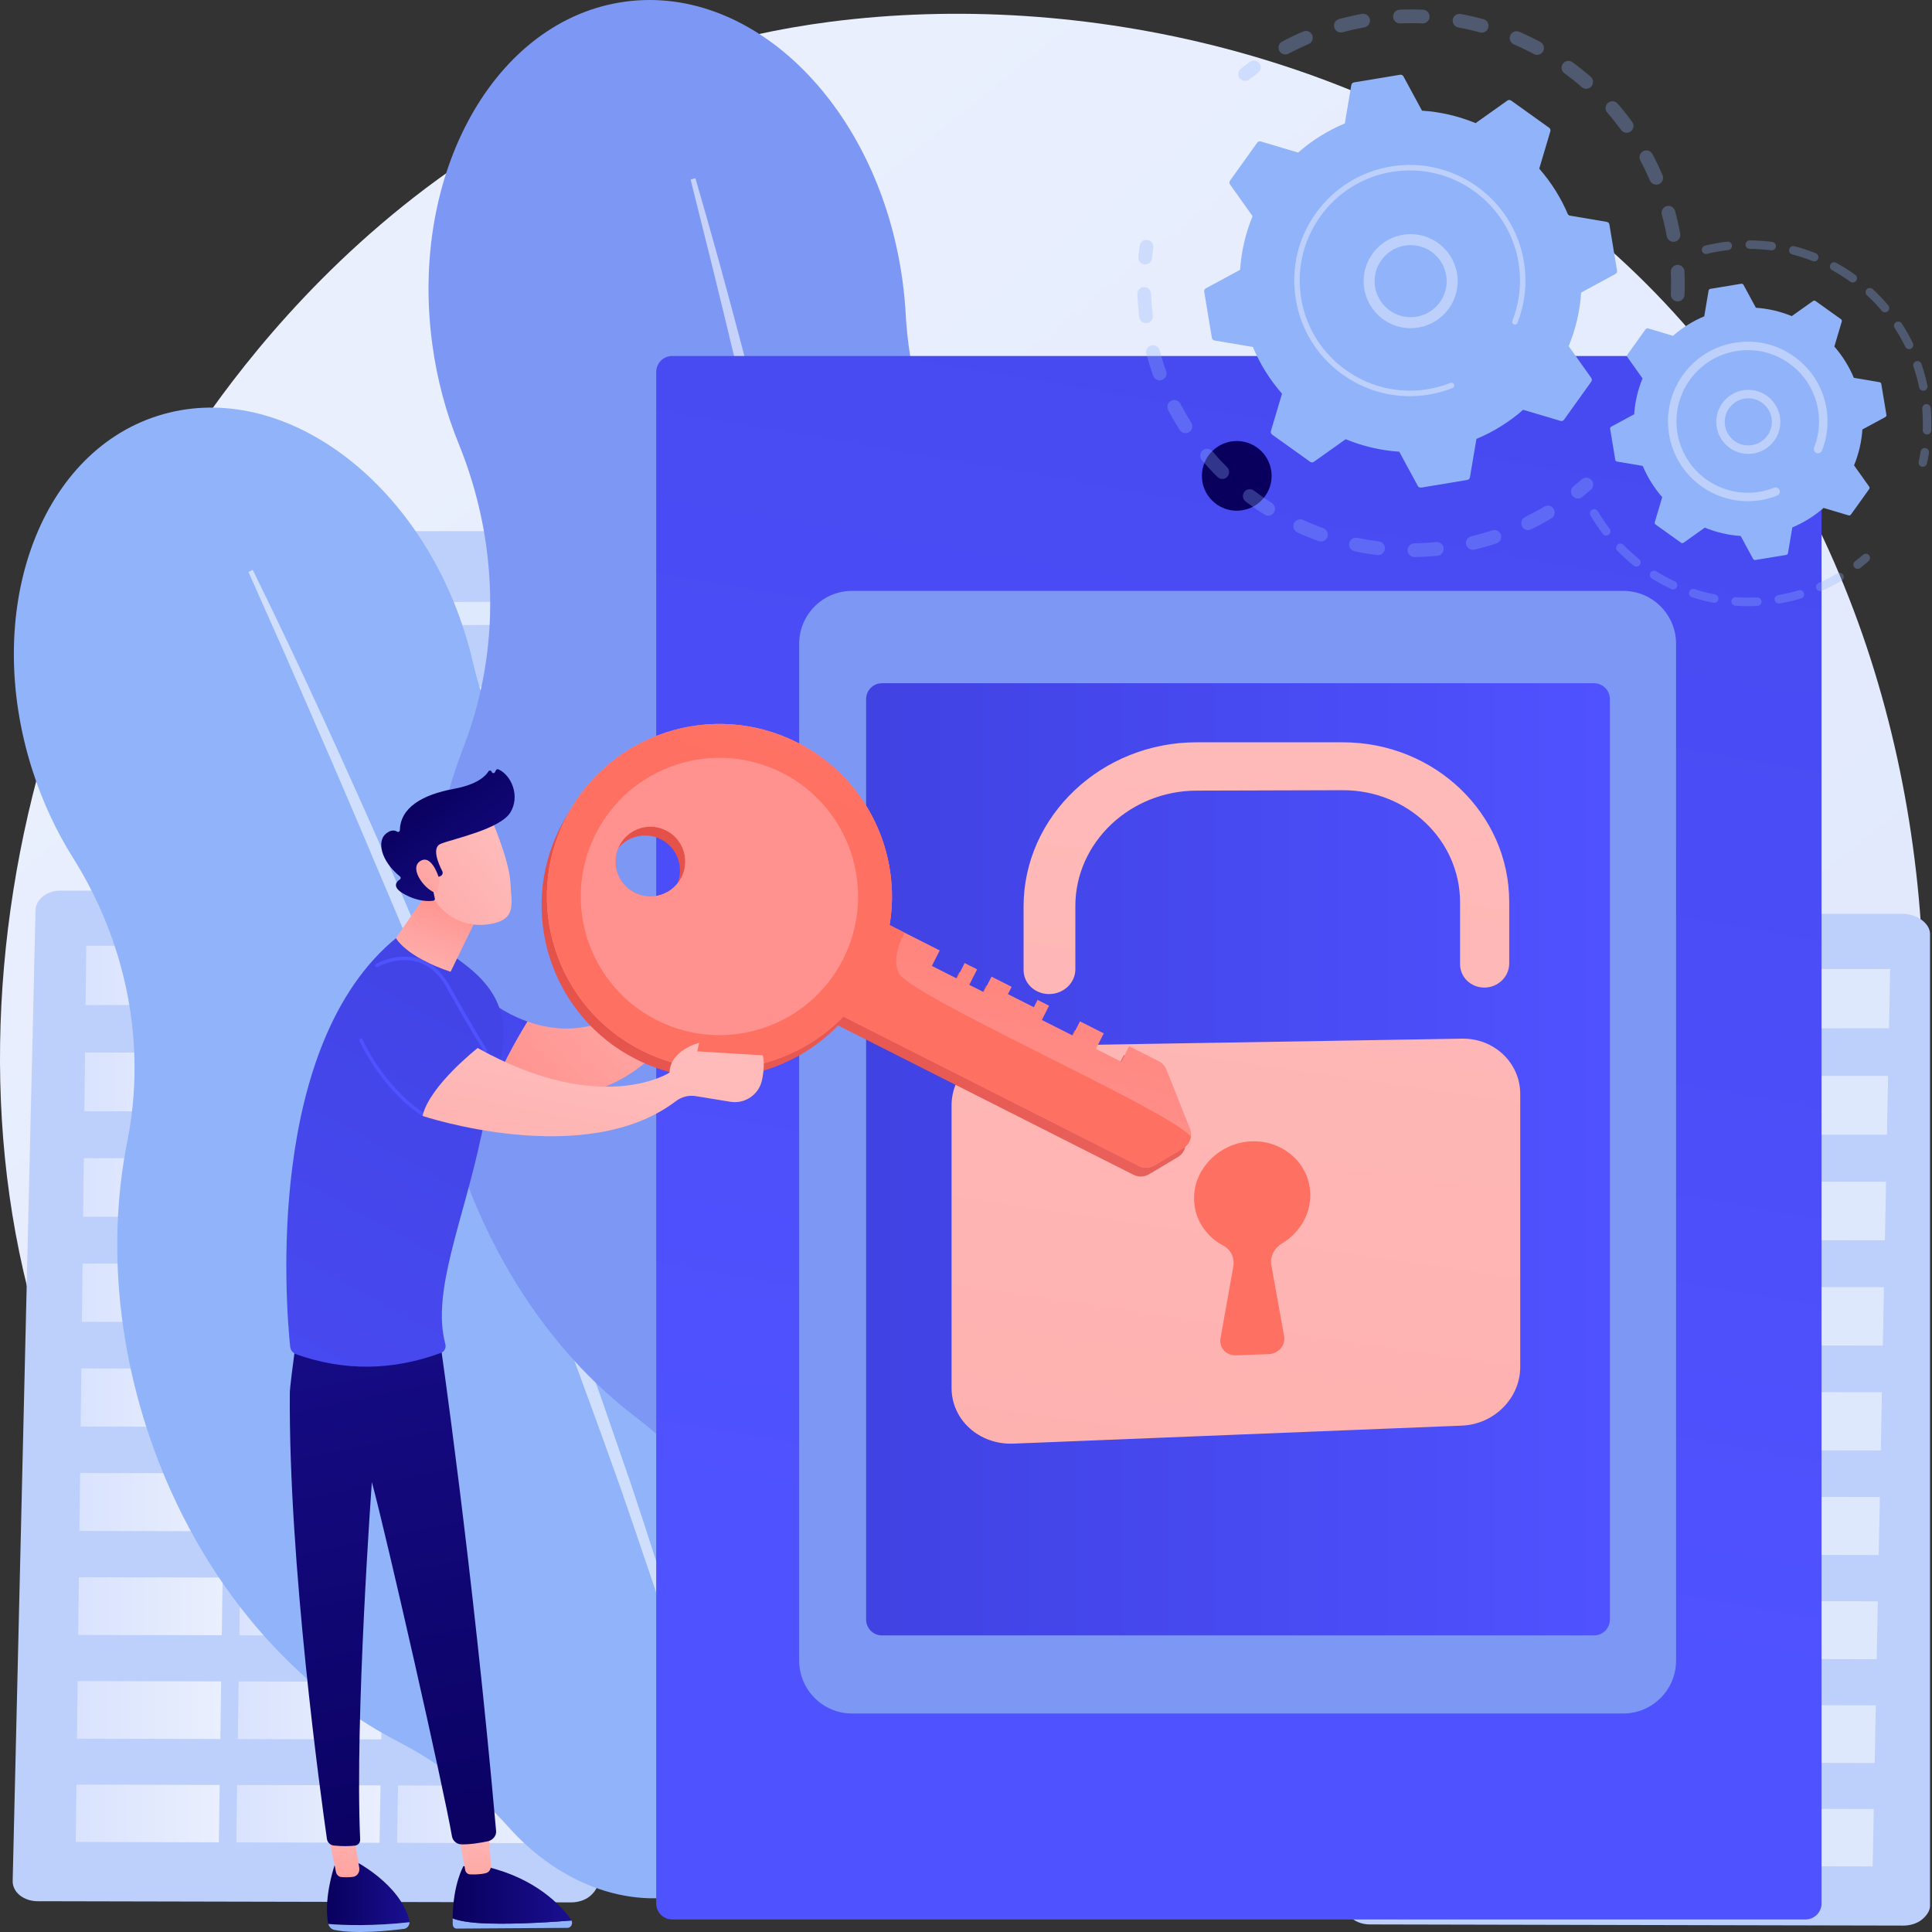 <svg width="183" height="183" viewBox="0 0 183 183" fill="none" xmlns="http://www.w3.org/2000/svg">
<rect x="0" y="0" width="183" height="183" fill="#333333" stroke="none"/>
<path d="M161.092 156.146C157.35 160.023 153.81 162.524 151.013 164.499C118.134 187.719 79.229 180.951 70.96 179.298C58.751 176.857 35.149 172.139 18.086 152.388C-7.73 122.507 -3.71 75.43 16.314 44.354C19.977 38.67 39.325 7.12 78.649 2.061C102.447 -1.001 130.189 5.174 150.278 21.741C192.448 56.515 189.446 126.765 161.092 156.146Z" fill="url(#paint0_linear_727_3739)"/>
<path d="M34.862 51.898C34.879 51.02 35.617 50.312 36.522 50.312H91.409C92.327 50.312 93.301 51.041 93.301 51.932V176.336C93.301 177.001 92.913 177.638 92.428 178.108C91.944 178.577 91.229 178.84 90.544 178.838L35.056 178.691C34.365 178.689 33.69 178.418 33.207 177.939C32.724 177.46 32.452 176.811 32.465 176.14L34.862 51.898Z" fill="#BDD0FB"/>
<g opacity="0.52">
<path d="M66.383 59.129L84.338 59.069L84.331 56.887L66.396 56.942L66.383 59.129Z" fill="white"/>
<path d="M66.336 67.164L84.365 67.085L84.358 64.885L66.35 64.959L66.336 67.164Z" fill="white"/>
<path d="M66.285 75.267L84.388 75.167L84.382 72.949L66.299 73.043L66.285 75.267Z" fill="white"/>
<path d="M66.234 83.438L84.413 83.318L84.406 81.082L66.248 81.197L66.234 83.438Z" fill="white"/>
<path d="M66.184 91.675L84.438 91.534L84.431 89.279L66.197 89.414L66.184 91.675Z" fill="white"/>
<path d="M66.082 108.358L84.489 108.176L84.482 105.883L66.096 106.059L66.082 108.358Z" fill="white"/>
<path d="M65.926 133.916L84.568 133.668L84.561 131.316L65.94 131.559L65.926 133.916Z" fill="white"/>
<path d="M66.133 99.982L84.463 99.821L84.456 97.547L66.147 97.703L66.133 99.982Z" fill="white"/>
<path d="M66.031 116.805L84.516 116.601L84.509 114.289L66.045 114.487L66.031 116.805Z" fill="white"/>
<path d="M65.981 125.325L84.543 125.099L84.536 122.768L65.995 122.988L65.981 125.325Z" fill="white"/>
<path d="M65.875 142.58L84.597 142.309L84.589 139.938L65.89 140.202L65.875 142.58Z" fill="white"/>
<path d="M65.82 151.321L84.622 151.027L84.615 148.635L65.835 148.923L65.82 151.321Z" fill="white"/>
<path d="M65.766 160.134L84.648 159.817L84.641 157.404L65.78 157.715L65.766 160.134Z" fill="white"/>
<path d="M65.711 169.025L84.675 168.683L84.668 166.25L65.726 166.585L65.711 169.025Z" fill="white"/>
<path d="M42.844 59.208L60.911 59.148L60.931 56.959L42.884 57.014L42.844 59.208Z" fill="white"/>
<path d="M42.699 67.269L60.842 67.189L60.861 64.982L42.739 65.057L42.699 67.269Z" fill="white"/>
<path d="M42.551 75.398L60.768 75.297L60.788 73.072L42.591 73.167L42.551 75.398Z" fill="white"/>
<path d="M42.402 83.595L60.696 83.474L60.716 81.231L42.443 81.346L42.402 83.595Z" fill="white"/>
<path d="M42.25 91.859L60.62 91.717L60.641 89.455L42.291 89.591L42.25 91.859Z" fill="white"/>
<path d="M41.945 108.597L60.471 108.414L60.491 106.113L41.987 106.291L41.945 108.597Z" fill="white"/>
<path d="M41.48 134.242L60.244 133.992L60.265 131.633L41.523 131.877L41.48 134.242Z" fill="white"/>
<path d="M42.098 100.194L60.545 100.031L60.566 97.75L42.139 97.907L42.098 100.194Z" fill="white"/>
<path d="M41.793 117.074L60.397 116.869L60.418 114.549L41.835 114.748L41.793 117.074Z" fill="white"/>
<path d="M41.637 125.622L60.32 125.394L60.341 123.055L41.679 123.276L41.637 125.622Z" fill="white"/>
<path d="M41.324 142.936L60.168 142.663L60.19 140.283L41.368 140.55L41.324 142.936Z" fill="white"/>
<path d="M41.164 151.706L60.089 151.41L60.111 149.01L41.208 149.299L41.164 151.706Z" fill="white"/>
<path d="M41.004 160.551L60.011 160.231L60.033 157.811L41.048 158.124L41.004 160.551Z" fill="white"/>
<path d="M40.84 169.473L59.93 169.129L59.952 166.688L40.884 167.024L40.84 169.473Z" fill="white"/>
</g>
<path d="M3.367 86.212C3.391 85.196 4.435 84.359 5.713 84.359H54.056C55.352 84.359 56.624 85.239 56.624 86.269V178.329C56.624 178.824 56.265 179.299 55.824 179.649C55.382 179.999 54.728 180.195 54.105 180.194L3.56 180.084C2.931 180.083 2.316 179.881 1.876 179.524C1.436 179.166 1.188 178.673 1.2 178.173L3.367 86.212Z" fill="#BDD0FB"/>
<path d="M38.965 95.208L52.736 95.193L52.846 89.584H39.061L38.965 95.208Z" fill="url(#paint1_linear_727_3739)"/>
<path d="M23.531 95.205L37.289 95.191L37.383 89.584H23.612L23.531 95.205Z" fill="url(#paint2_linear_727_3739)"/>
<path d="M8.109 95.203L21.853 95.188L21.933 89.584H8.175L8.109 95.203Z" fill="url(#paint3_linear_727_3739)"/>
<path d="M38.797 105.277L52.544 105.284L52.653 99.712L38.892 99.707L38.797 105.277Z" fill="url(#paint4_linear_727_3739)"/>
<path d="M23.387 105.271L37.12 105.278L37.215 99.708L23.467 99.703L23.387 105.271Z" fill="url(#paint5_linear_727_3739)"/>
<path d="M7.992 105.262L21.712 105.269L21.791 99.702L8.058 99.697L7.992 105.262Z" fill="url(#paint6_linear_727_3739)"/>
<path d="M38.625 115.276L52.349 115.287L52.457 109.734L38.72 109.725L38.625 115.276Z" fill="url(#paint7_linear_727_3739)"/>
<path d="M23.242 115.263L36.952 115.275L37.046 109.724L23.323 109.715L23.242 115.263Z" fill="url(#paint8_linear_727_3739)"/>
<path d="M7.875 115.251L21.571 115.262L21.65 109.714L7.94 109.705L7.875 115.251Z" fill="url(#paint9_linear_727_3739)"/>
<path d="M38.453 125.241L52.153 125.257L52.261 119.722L38.548 119.709L38.453 125.241Z" fill="url(#paint10_linear_727_3739)"/>
<path d="M23.098 125.224L36.784 125.24L36.877 119.709L23.178 119.695L23.098 125.224Z" fill="url(#paint11_linear_727_3739)"/>
<path d="M7.758 125.206L21.43 125.222L21.509 119.693L7.823 119.68L7.758 125.206Z" fill="url(#paint12_linear_727_3739)"/>
<path d="M38.285 135.171L51.961 135.191L52.069 129.676L38.38 129.658L38.285 135.171Z" fill="url(#paint13_linear_727_3739)"/>
<path d="M22.953 135.149L36.616 135.169L36.709 129.657L23.033 129.639L22.953 135.149Z" fill="url(#paint14_linear_727_3739)"/>
<path d="M7.641 135.126L21.289 135.147L21.368 129.637L7.706 129.619L7.641 135.126Z" fill="url(#paint15_linear_727_3739)"/>
<path d="M38.113 145.07L51.766 145.095L51.873 139.598L38.208 139.576L38.113 145.07Z" fill="url(#paint16_linear_727_3739)"/>
<path d="M22.812 145.042L36.451 145.066L36.544 139.573L22.892 139.551L22.812 145.042Z" fill="url(#paint17_linear_727_3739)"/>
<path d="M7.523 145.014L21.149 145.038L21.227 139.548L7.588 139.525L7.523 145.014Z" fill="url(#paint18_linear_727_3739)"/>
<path d="M37.945 154.932L51.574 154.961L51.681 149.484L38.039 149.457L37.945 154.932Z" fill="url(#paint19_linear_727_3739)"/>
<path d="M22.668 154.898L36.283 154.927L36.376 149.452L22.747 149.426L22.668 154.898Z" fill="url(#paint20_linear_727_3739)"/>
<path d="M7.406 154.866L21.008 154.895L21.086 149.423L7.471 149.396L7.406 154.866Z" fill="url(#paint21_linear_727_3739)"/>
<path d="M37.777 164.759L51.383 164.792L51.489 159.334L37.871 159.303L37.777 164.759Z" fill="url(#paint22_linear_727_3739)"/>
<path d="M22.527 164.723L36.119 164.756L36.211 159.3L22.606 159.27L22.527 164.723Z" fill="url(#paint23_linear_727_3739)"/>
<path d="M7.293 164.685L20.871 164.718L20.949 159.265L7.357 159.234L7.293 164.685Z" fill="url(#paint24_linear_727_3739)"/>
<path d="M37.609 174.552L51.191 174.59L51.297 169.15L37.703 169.115L37.609 174.552Z" fill="url(#paint25_linear_727_3739)"/>
<path d="M22.383 174.511L35.951 174.548L36.043 169.111L22.462 169.076L22.383 174.511Z" fill="url(#paint26_linear_727_3739)"/>
<path d="M7.176 174.469L20.731 174.507L20.808 169.072L7.24 169.037L7.176 174.469Z" fill="url(#paint27_linear_727_3739)"/>
<path d="M129.554 88.411C129.579 87.395 130.622 86.559 131.901 86.559H180.243C181.539 86.559 182.812 87.438 182.812 88.468V180.528C182.812 181.023 182.453 181.499 182.011 181.849C181.57 182.198 180.916 182.394 180.292 182.393L129.748 182.283C129.119 182.282 128.503 182.08 128.063 181.723C127.623 181.366 127.375 180.872 127.387 180.372L129.554 88.411Z" fill="#BDD0FB"/>
<g opacity="0.5">
<path d="M165.156 97.407L178.928 97.393L179.037 91.783H165.252L165.156 97.407Z" fill="white"/>
<path d="M149.723 97.405L163.48 97.39L163.575 91.783H149.804L149.723 97.405Z" fill="white"/>
<path d="M134.301 97.402L148.045 97.387L148.124 91.783H134.367L134.301 97.402Z" fill="white"/>
<path d="M164.984 107.477L178.732 107.484L178.841 101.911L165.08 101.906L164.984 107.477Z" fill="white"/>
<path d="M149.574 107.47L163.308 107.477L163.402 101.907L149.655 101.902L149.574 107.47Z" fill="white"/>
<path d="M134.18 107.461L147.9 107.468L147.979 101.901L134.245 101.896L134.18 107.461Z" fill="white"/>
<path d="M164.812 117.475L178.536 117.486L178.645 111.933L164.908 111.924L164.812 117.475Z" fill="white"/>
<path d="M149.43 117.462L163.14 117.474L163.233 111.923L149.51 111.914L149.43 117.462Z" fill="white"/>
<path d="M134.062 117.45L147.759 117.461L147.837 111.913L134.128 111.904L134.062 117.45Z" fill="white"/>
<path d="M164.641 127.44L178.34 127.456L178.449 121.922L164.736 121.908L164.641 127.44Z" fill="white"/>
<path d="M149.285 127.424L162.971 127.439L163.065 121.908L149.365 121.895L149.285 127.424Z" fill="white"/>
<path d="M133.945 127.405L147.618 127.421L147.696 121.892L134.011 121.879L133.945 127.405Z" fill="white"/>
<path d="M164.473 137.37L178.149 137.39L178.256 131.875L164.567 131.857L164.473 137.37Z" fill="white"/>
<path d="M149.141 137.348L162.803 137.368L162.896 131.856L149.22 131.838L149.141 137.348Z" fill="white"/>
<path d="M133.828 137.326L147.477 137.346L147.555 131.836L133.893 131.818L133.828 137.326Z" fill="white"/>
<path d="M164.301 147.267L177.953 147.292L178.061 141.796L164.395 141.773L164.301 147.267Z" fill="white"/>
<path d="M149 147.241L162.639 147.266L162.731 141.772L149.079 141.75L149 147.241Z" fill="white"/>
<path d="M133.711 147.213L147.336 147.237L147.414 141.747L133.776 141.725L133.711 147.213Z" fill="white"/>
<path d="M164.133 157.129L177.762 157.158L177.869 151.681L164.227 151.654L164.133 157.129Z" fill="white"/>
<path d="M148.855 157.097L162.471 157.126L162.563 151.652L148.935 151.625L148.855 157.097Z" fill="white"/>
<path d="M133.594 157.065L147.195 157.094L147.273 151.622L133.658 151.596L133.594 157.065Z" fill="white"/>
<path d="M163.965 166.958L177.57 166.991L177.677 161.533L164.058 161.502L163.965 166.958Z" fill="white"/>
<path d="M148.715 166.922L162.307 166.955L162.399 161.5L148.794 161.469L148.715 166.922Z" fill="white"/>
<path d="M133.48 166.884L147.059 166.917L147.136 161.464L133.545 161.434L133.48 166.884Z" fill="white"/>
<path d="M163.797 176.752L177.379 176.789L177.485 171.35L163.89 171.314L163.797 176.752Z" fill="white"/>
<path d="M148.574 176.71L162.143 176.748L162.234 171.311L148.653 171.275L148.574 176.71Z" fill="white"/>
<path d="M133.363 176.668L146.918 176.706L146.995 171.271L133.427 171.236L133.363 176.668Z" fill="white"/>
</g>
<path d="M81.494 113.455C77.549 101.068 69.915 91.196 60.873 85.392C52.79 80.204 46.967 72.125 44.811 62.792C44.584 61.811 44.315 60.827 44.002 59.844C39.257 44.946 26.242 35.789 14.933 39.391C3.624 42.993 -1.697 57.99 3.048 72.888C4.018 75.934 5.334 78.739 6.911 81.245C11.943 89.24 13.912 98.829 12.06 108.104C10.406 116.392 10.855 125.725 13.812 135.012C18.224 148.863 27.247 159.569 37.694 164.96C41.646 166.998 45.209 169.74 48.16 173.053C53.063 178.558 59.974 181.146 66.323 179.124C73.172 176.942 77.452 170.006 77.76 161.914C77.934 157.334 79.01 152.846 80.766 148.603C84.909 138.585 85.483 125.979 81.494 113.455Z" fill="#91B3FA"/>
<path opacity="0.57" d="M23.94 53.978C28.553 63.354 32.86 72.87 37.067 82.431C38.12 84.821 39.134 87.228 40.156 89.631L41.688 93.236L43.19 96.854C44.182 99.269 45.208 101.671 46.172 104.099L49.066 111.38C50.933 116.258 52.841 121.121 54.617 126.034C55.508 128.489 56.447 130.927 57.288 133.401L59.846 140.808C63.156 150.718 66.216 160.717 68.763 170.851L68.326 170.966L66.13 163.457L65.586 161.579L64.994 159.714L63.804 155.988L62.621 152.261C62.228 151.018 61.79 149.789 61.377 148.553C60.534 146.085 59.711 143.611 58.853 141.149C55.354 131.323 51.724 121.543 47.892 111.84C45.939 107.003 44.028 102.15 42.041 97.326L40.56 93.705L39.05 90.095C38.044 87.688 37.038 85.282 36.008 82.885C33.989 78.074 31.934 73.278 29.841 68.498C27.773 63.708 25.659 58.935 23.531 54.172L23.94 53.978Z" fill="white"/>
<path d="M114.5 88.833C112.656 75.305 106.562 63.71 98.286 56.068C90.889 49.236 86.338 39.824 85.79 29.779C85.732 28.723 85.631 27.657 85.484 26.583C83.267 10.313 71.501 -1.518 59.203 0.158C46.906 1.834 38.735 16.382 40.953 32.652C41.406 35.979 42.259 39.12 43.434 41.997C47.185 51.179 47.495 61.455 43.924 70.713C40.733 78.986 39.522 88.721 40.905 98.863C42.966 113.99 50.343 126.7 60.14 134.169C63.845 136.995 67.025 140.476 69.471 144.438C73.536 151.021 80.192 154.95 87.096 154.009C94.543 152.994 100.195 146.596 101.964 138.281C102.964 133.576 104.878 129.128 107.447 125.057C113.512 115.446 116.364 102.51 114.5 88.833Z" fill="#7D97F4"/>
<path opacity="0.57" d="M65.87 16.879C68.942 27.413 71.673 38.037 74.293 48.689C74.95 51.352 75.563 54.025 76.185 56.696L77.117 60.703L78.016 64.717C78.604 67.396 79.23 70.066 79.789 72.752L81.465 80.808C82.513 86.192 83.608 91.568 84.556 96.972C85.034 99.674 85.565 102.365 85.988 105.076L87.295 113.202C88.927 124.053 90.288 134.95 91.095 145.894L90.624 145.934L89.709 137.768L89.484 135.727L89.209 133.691L88.65 129.621L88.1 125.551C87.919 124.195 87.687 122.844 87.484 121.49C87.058 118.785 86.654 116.077 86.21 113.375C84.368 102.576 82.381 91.803 80.173 81.071C79.028 75.714 77.929 70.347 76.746 64.998L75.871 60.983L74.961 56.976C74.357 54.304 73.752 51.633 73.12 48.967C71.902 43.625 70.646 38.291 69.346 32.968C68.075 27.637 66.752 22.318 65.414 17.005L65.87 16.879Z" fill="white"/>
<path d="M171.019 181.813H63.675C62.836 181.813 62.156 181.133 62.156 180.294V35.238C62.156 34.399 62.836 33.719 63.675 33.719H171.019C171.858 33.719 172.538 34.399 172.538 35.238V180.294C172.538 181.133 171.858 181.813 171.019 181.813Z" fill="url(#paint28_linear_727_3739)"/>
<path d="M153.747 162.304H80.712C77.944 162.304 75.699 160.06 75.699 157.291V60.98C75.699 58.211 77.944 55.967 80.712 55.967H153.747C156.515 55.967 158.759 58.211 158.759 60.98V157.291C158.759 160.06 156.515 162.304 153.747 162.304Z" fill="#7D97F4"/>
<path d="M150.984 154.907H83.543C82.712 154.907 82.039 154.234 82.039 153.403V66.219C82.039 65.388 82.712 64.715 83.543 64.715H150.984C151.815 64.715 152.488 65.388 152.488 66.219V153.403C152.488 154.234 151.815 154.907 150.984 154.907Z" fill="url(#paint29_linear_727_3739)"/>
<path d="M117.146 48.376C118.97 48.376 120.448 46.897 120.448 45.074C120.448 43.25 118.97 41.772 117.146 41.772C115.322 41.772 113.844 43.25 113.844 45.074C113.844 46.897 115.322 48.376 117.146 48.376Z" fill="url(#paint30_linear_727_3739)"/>
<path d="M138.48 98.382L95.997 99.088C92.763 99.142 90.133 101.656 90.133 104.704V131.458C90.133 134.505 92.763 136.87 95.997 136.741L138.48 135.035C141.531 134.912 143.997 132.425 143.997 129.48V103.623C143.997 100.678 141.531 98.331 138.48 98.382Z" fill="url(#paint31_linear_727_3739)"/>
<path d="M140.629 93.543C139.343 93.562 138.298 92.569 138.298 91.325V85.469C138.298 79.595 133.329 74.831 127.178 74.848L113.338 74.888C107.029 74.906 101.858 79.812 101.858 85.823V91.816C101.858 93.089 100.763 94.137 99.409 94.158C98.054 94.178 96.953 93.159 96.953 91.882V85.871C96.953 77.291 104.345 70.311 113.338 70.311H127.178C135.916 70.311 142.954 77.091 142.954 85.424V91.262C142.954 92.503 141.914 93.524 140.629 93.543Z" fill="url(#paint32_linear_727_3739)"/>
<path d="M124.109 113.21C124.109 110.237 121.514 107.903 118.358 108.117C115.568 108.307 113.26 110.541 113.11 113.209C112.993 115.28 114.131 117.069 115.86 117.974C116.596 118.359 116.961 119.171 116.818 119.973L115.605 126.78C115.451 127.647 116.148 128.409 117.064 128.376L120.182 128.264C121.094 128.231 121.786 127.423 121.632 126.57L120.42 119.827C120.275 119.022 120.694 118.223 121.431 117.782C123.035 116.823 124.109 115.122 124.109 113.21Z" fill="url(#paint33_linear_727_3739)"/>
<path d="M38.79 182.073C38.791 182.015 38.787 181.956 38.772 181.896C37.892 178.404 33.519 176.229 33.519 176.229L31.786 176.364C30.79 179.443 30.918 181.331 31.078 182.171C31.083 182.195 31.09 182.218 31.096 182.24C32.525 182.368 35.467 182.451 38.79 182.073Z" fill="url(#paint34_linear_727_3739)"/>
<path d="M31.098 182.239C31.175 182.52 31.382 182.739 31.648 182.795C33.681 183.222 36.912 182.878 38.269 182.701C38.568 182.662 38.787 182.385 38.792 182.072C35.469 182.45 32.527 182.367 31.098 182.239Z" fill="#91B3FA"/>
<path d="M31.09 173.783L31.824 177.316C31.877 177.575 32.076 177.768 32.317 177.791C32.612 177.819 33.032 177.835 33.454 177.773C33.833 177.717 34.096 177.333 34.029 176.92L33.519 173.783H31.09Z" fill="url(#paint35_linear_727_3739)"/>
<path d="M46.294 182.195C44.381 182.142 43.391 181.916 42.879 181.707C42.878 181.897 42.879 182.091 42.885 182.292C42.892 182.506 43.051 182.677 43.246 182.676L53.753 182.608C54.088 182.606 54.284 182.217 54.139 181.909C52.761 182.023 49.252 182.278 46.294 182.195Z" fill="#91B3FA"/>
<path d="M54.138 181.91C54.126 181.883 54.115 181.856 54.097 181.83C53.169 180.534 50.806 177.952 46.136 176.832L43.895 176.762C43.895 176.762 42.898 178.496 42.879 181.707C43.391 181.916 44.38 182.142 46.294 182.195C49.252 182.278 52.761 182.023 54.138 181.91Z" fill="url(#paint36_linear_727_3739)"/>
<path d="M43.383 173.471C43.418 173.636 43.884 176.15 44.065 177.124C44.108 177.356 44.288 177.526 44.503 177.538C44.886 177.559 45.505 177.562 46.037 177.417C46.324 177.339 46.517 177.047 46.497 176.722L46.246 172.746L43.383 173.471Z" fill="url(#paint37_linear_727_3739)"/>
<path d="M41.684 127.058C41.684 127.058 44.766 148.234 46.99 173.434C47.031 173.903 46.657 174.312 46.196 174.409C45.517 174.552 44.518 174.722 43.691 174.698C43.25 174.686 42.881 174.359 42.807 173.924C42.049 169.481 36.643 145.635 35.224 140.387C35.224 140.387 33.594 162.68 34.115 174.245C34.128 174.533 33.918 174.783 33.632 174.816C33.198 174.866 32.504 174.904 31.621 174.81C31.285 174.774 31.015 174.521 30.967 174.187C30.427 170.427 27.321 148.044 27.453 131.921C27.461 131.012 28.52 123.541 28.52 123.541L41.684 127.058Z" fill="url(#paint38_linear_727_3739)"/>
<path d="M42.875 91.447L43.288 102.528C44.459 102.932 45.575 103.245 46.638 103.48C47.302 101.34 48.766 98.714 49.964 96.762C45.561 95.205 42.875 91.447 42.875 91.447Z" fill="url(#paint39_linear_727_3739)"/>
<path d="M28.055 128.278C27.738 128.166 27.517 127.878 27.483 127.544C27.073 123.568 25.089 98.916 37.616 88.775C37.616 88.775 38.334 86.895 44.239 91.516C50.144 96.136 46.983 100.979 45.569 107.658C43.858 115.741 40.856 122.348 42.184 127.322C42.276 127.666 42.096 128.026 41.762 128.149C37.175 129.839 32.606 129.895 28.055 128.278Z" fill="url(#paint40_linear_727_3739)"/>
<path d="M42.502 81.389C42.498 81.74 37.496 88.844 37.496 88.844C37.496 88.844 38.394 90.613 42.68 92.048L46.38 84.441L42.502 81.389Z" fill="url(#paint41_linear_727_3739)"/>
<path d="M40.025 105.701C39.994 105.701 39.962 105.692 39.935 105.673C35.939 102.973 34.059 98.615 34.04 98.572C34.005 98.489 34.044 98.394 34.126 98.359C34.209 98.324 34.304 98.362 34.339 98.445C34.358 98.488 36.202 102.759 40.117 105.404C40.191 105.454 40.21 105.555 40.16 105.63C40.129 105.676 40.078 105.701 40.025 105.701Z" fill="url(#paint42_linear_727_3739)"/>
<path d="M45.977 99.66C45.924 99.66 45.872 99.634 45.841 99.586C45.829 99.567 44.608 97.667 42.283 93.503C41.568 92.223 40.628 91.412 39.49 91.094C37.605 90.567 35.788 91.578 35.77 91.588C35.692 91.631 35.593 91.605 35.549 91.527C35.504 91.449 35.531 91.35 35.609 91.305C35.688 91.261 37.556 90.216 39.574 90.78C40.8 91.122 41.807 91.985 42.566 93.345C44.886 97.498 46.102 99.391 46.114 99.41C46.163 99.485 46.141 99.586 46.065 99.635C46.038 99.652 46.008 99.66 45.977 99.66Z" fill="url(#paint43_linear_727_3739)"/>
<path d="M46.443 77.318C46.443 77.318 48.223 81.407 48.343 83.553C48.462 85.699 48.925 87.091 46.443 87.524C43.962 87.956 41.872 86.72 40.739 84.582C40.739 84.582 38.965 81.288 39.363 79.939C39.761 78.59 46.443 77.318 46.443 77.318Z" fill="url(#paint44_linear_727_3739)"/>
<path d="M41.585 83.045L41.726 82.983C41.906 82.904 41.983 82.69 41.893 82.515C41.543 81.839 40.861 80.29 41.742 79.928C42.878 79.463 47.376 78.545 48.347 76.949C49.279 75.415 48.453 73.435 47.211 72.872C47.128 72.834 47.03 72.864 46.987 72.945L46.884 73.14C46.813 73.275 46.615 73.254 46.572 73.109C46.532 72.969 46.346 72.942 46.269 73.065C45.971 73.543 45.165 74.317 43.011 74.714C39.95 75.279 37.926 76.518 37.876 78.633C37.873 78.768 37.73 78.842 37.615 78.772C37.389 78.635 37.027 78.57 36.544 78.977C35.703 79.683 36.047 81.517 37.89 83.026C37.978 83.097 37.977 83.234 37.882 83.296C37.548 83.513 37.05 84.031 38.34 84.721C39.675 85.434 40.672 85.376 41.056 85.312C41.151 85.296 41.213 85.204 41.192 85.109L40.782 83.25C40.759 83.145 40.839 83.045 40.947 83.045H41.585V83.045Z" fill="url(#paint45_linear_727_3739)"/>
<path d="M41.662 83.437C41.662 83.437 40.983 80.825 39.812 81.557C38.641 82.29 40.419 84.484 41.361 84.581L41.662 83.437Z" fill="url(#paint46_linear_727_3739)"/>
<path d="M64.708 90.613C64.708 90.613 63.816 89.032 63.872 88.263C63.929 87.495 63.45 86.366 63.96 86.45C64.469 86.533 64.575 86.465 64.713 87.387C64.851 88.309 66.459 92.337 64.708 90.613Z" fill="url(#paint47_linear_727_3739)"/>
<path d="M64.878 88.1L64.858 91.259C58.819 97.78 53.931 98.163 49.967 96.762C48.769 98.715 47.305 101.341 46.641 103.48C62.768 107.036 66.566 92.21 66.566 92.21C68.75 91.305 69.19 90.776 69.096 90.183L64.878 88.1Z" fill="url(#paint48_linear_727_3739)"/>
<path d="M69.522 84.965C69.006 84.755 67.998 82.832 67.805 83.465C67.611 84.098 67.886 84.965 67.805 85.234C67.723 85.503 66.466 88.597 66.717 89.285C66.898 89.781 67.896 89.708 68.049 90.519C68.099 90.789 68.314 90.982 68.564 90.982C68.814 90.982 69.029 90.789 69.08 90.52C69.101 90.412 70.037 85.174 69.522 84.965Z" fill="url(#paint49_linear_727_3739)"/>
<path d="M53.059 78.384C48.986 86.438 52.214 96.269 60.269 100.341C66.815 103.651 74.535 102.138 79.383 97.13L107.367 111.279C107.832 111.514 108.385 111.495 108.832 111.229L111.569 109.598C111.616 109.57 111.661 109.54 111.704 109.507C111.716 109.498 111.727 109.488 111.739 109.479C111.771 109.454 111.802 109.427 111.831 109.4C111.841 109.39 111.851 109.381 111.861 109.371C111.897 109.335 111.932 109.298 111.964 109.259C111.964 109.258 111.965 109.258 111.965 109.257C112.309 108.839 112.414 108.255 112.203 107.728L109.979 102.153C109.842 101.808 109.584 101.526 109.253 101.359L106.45 99.941L105.708 101.408L103.3 100.191L104.042 98.724L101.789 97.585L101.107 98.934L98.18 97.455L98.863 96.105L97.772 95.554L97.421 96.249L94.968 95.008L95.319 94.314L93.411 93.349L92.669 94.816L91.306 94.127L92.048 92.66L90.867 92.062L90.125 93.529L87.762 92.335L88.504 90.868L85.183 89.189L83.761 88.47C84.92 81.598 81.562 74.484 75.016 71.174C66.961 67.101 57.131 70.329 53.059 78.384ZM62.593 79.496C64.224 80.321 64.878 82.312 64.053 83.943C63.228 85.574 61.238 86.227 59.607 85.403C57.976 84.578 57.322 82.588 58.147 80.957C58.971 79.326 60.962 78.672 62.593 79.496Z" fill="url(#paint50_linear_727_3739)"/>
<path d="M75.743 83.318L89.009 90.026L88.267 91.493L90.63 92.687L91.371 91.22L92.553 91.817L91.811 93.284L93.174 93.974L93.915 92.507L95.824 93.471L95.472 94.166L97.926 95.406L98.277 94.712L99.367 95.263L98.685 96.613L101.611 98.092L102.294 96.743L104.547 97.882L103.805 99.349L106.213 100.566L106.954 99.099L109.757 100.516C110.088 100.684 110.347 100.966 110.484 101.31L112.708 106.885C112.985 107.58 112.716 108.373 112.074 108.756L109.337 110.387C108.889 110.653 108.337 110.672 107.872 110.437L74.09 93.357L75.743 83.318Z" fill="url(#paint51_linear_727_3739)"/>
<path d="M60.773 99.499C68.827 103.572 78.657 100.343 82.73 92.289C86.802 84.235 83.574 74.404 75.519 70.332C67.465 66.26 57.635 69.488 53.562 77.542C49.49 85.596 52.718 95.427 60.773 99.499ZM60.111 84.561C58.48 83.736 57.826 81.746 58.651 80.115C59.475 78.484 61.466 77.83 63.097 78.655C64.728 79.479 65.382 81.47 64.557 83.101C63.732 84.732 61.742 85.385 60.111 84.561Z" fill="url(#paint52_linear_727_3739)"/>
<path d="M79.886 96.289L107.871 110.438C108.336 110.673 108.888 110.654 109.336 110.387L112.073 108.757C112.486 108.511 112.741 108.095 112.8 107.646C110.25 104.882 86.005 94.296 85.099 92.117C84.776 91.342 84.721 90.168 85.687 88.347L84.265 87.628C85.424 80.756 82.066 73.642 75.519 70.332C67.465 66.26 57.635 69.488 53.562 77.542C49.49 85.596 52.718 95.427 60.773 99.499C67.319 102.809 75.039 101.296 79.886 96.289ZM63.097 78.655C64.728 79.479 65.382 81.47 64.557 83.101C63.732 84.732 61.742 85.385 60.111 84.561C58.48 83.736 57.826 81.746 58.651 80.115C59.475 78.484 61.466 77.83 63.097 78.655Z" fill="url(#paint53_linear_727_3739)"/>
<path d="M62.219 96.636C68.692 99.909 76.594 97.315 79.867 90.841C83.14 84.368 80.545 76.466 74.072 73.193C67.598 69.92 59.697 72.515 56.424 78.988C53.151 85.462 55.745 93.363 62.219 96.636ZM60.11 84.56C58.479 83.735 57.825 81.745 58.65 80.114C59.474 78.483 61.465 77.829 63.096 78.654C64.727 79.478 65.381 81.469 64.556 83.1C63.731 84.731 61.741 85.385 60.11 84.56Z" fill="url(#paint54_linear_727_3739)"/>
<path d="M40.023 105.702C40.023 105.702 55.413 110.854 64.021 104.3C64.555 103.893 65.228 103.716 65.891 103.824L69.179 104.36C70.559 104.585 71.874 103.69 72.172 102.324C72.341 101.544 72.423 100.692 72.25 99.959L66.042 99.585L66.22 98.779C66.22 98.779 63.476 99.451 63.42 101.597C63.42 101.597 56.984 105.814 45.245 99.269C45.245 99.269 40.673 102.847 40.023 105.702Z" fill="url(#paint55_linear_727_3739)"/>
<g opacity="0.3">
<path d="M158.885 28.546C158.526 28.532 158.248 28.229 158.262 27.871C158.291 27.175 158.29 26.467 158.259 25.767C158.243 25.413 158.514 25.113 158.866 25.091C158.87 25.09 158.874 25.09 158.879 25.09C159.237 25.074 159.54 25.352 159.556 25.71C159.589 26.446 159.59 27.192 159.56 27.924C159.546 28.259 159.281 28.525 158.953 28.546C158.93 28.547 158.908 28.547 158.885 28.546ZM157.874 22.372C157.748 21.683 157.591 20.994 157.408 20.322C157.314 19.976 157.518 19.619 157.863 19.524C158.211 19.431 158.566 19.634 158.661 19.98C158.853 20.687 159.019 21.413 159.151 22.138C159.216 22.491 158.982 22.829 158.629 22.894C158.604 22.898 158.578 22.901 158.553 22.903C158.229 22.924 157.934 22.699 157.874 22.372ZM156.283 17.097C156.007 16.456 155.701 15.818 155.371 15.203C155.202 14.886 155.321 14.493 155.637 14.324C155.953 14.155 156.346 14.273 156.516 14.589C156.863 15.238 157.186 15.909 157.476 16.585C157.617 16.914 157.465 17.296 157.135 17.438C157.065 17.468 156.992 17.485 156.92 17.489C156.654 17.506 156.394 17.356 156.283 17.097ZM153.552 12.31C153.139 11.746 152.698 11.193 152.239 10.666C152.003 10.396 152.032 9.986 152.302 9.75C152.573 9.515 152.983 9.543 153.218 9.813C153.701 10.368 154.166 10.95 154.6 11.544C154.812 11.833 154.748 12.24 154.459 12.451C154.355 12.527 154.237 12.567 154.118 12.575C153.904 12.588 153.688 12.496 153.552 12.31ZM149.822 8.251C149.296 7.793 148.743 7.352 148.178 6.939C147.889 6.727 147.826 6.321 148.037 6.031C148.249 5.742 148.655 5.679 148.944 5.891C149.539 6.325 150.121 6.79 150.675 7.271C150.945 7.507 150.974 7.917 150.738 8.187C150.62 8.324 150.457 8.399 150.29 8.409C150.125 8.42 149.957 8.368 149.822 8.251ZM145.288 5.118C144.673 4.788 144.036 4.48 143.394 4.203C143.065 4.06 142.914 3.678 143.056 3.349C143.198 3.02 143.58 2.868 143.91 3.011C144.584 3.302 145.255 3.627 145.902 3.974C146.218 4.144 146.337 4.538 146.167 4.854C146.057 5.059 145.852 5.181 145.636 5.194C145.519 5.202 145.399 5.178 145.288 5.118ZM121.178 4.816C121.009 4.5 121.129 4.106 121.445 3.938C122.094 3.592 122.766 3.27 123.443 2.981C123.773 2.84 124.155 2.993 124.295 3.323C124.436 3.653 124.283 4.034 123.953 4.175C123.31 4.45 122.672 4.755 122.056 5.084C121.972 5.129 121.882 5.153 121.792 5.159C121.546 5.174 121.302 5.048 121.178 4.816ZM140.175 3.07C139.502 2.885 138.813 2.727 138.126 2.6C137.774 2.535 137.541 2.196 137.606 1.843C137.671 1.49 138.01 1.259 138.362 1.323C139.085 1.456 139.811 1.623 140.519 1.818C140.865 1.913 141.068 2.271 140.973 2.617C140.898 2.891 140.657 3.075 140.388 3.092C140.318 3.097 140.246 3.09 140.175 3.07ZM126.384 2.598C126.291 2.252 126.496 1.896 126.842 1.802C127.551 1.611 128.278 1.447 129.002 1.316C129.355 1.25 129.692 1.486 129.757 1.839C129.82 2.192 129.586 2.529 129.233 2.593C128.545 2.718 127.854 2.874 127.181 3.056C127.138 3.068 127.095 3.074 127.052 3.077C126.75 3.096 126.466 2.902 126.384 2.598ZM134.733 2.216C134.036 2.186 133.329 2.186 132.63 2.215C132.272 2.231 131.969 1.952 131.954 1.594C131.939 1.24 132.21 0.941 132.561 0.919C132.566 0.918 132.571 0.918 132.575 0.918C133.311 0.887 134.055 0.887 134.789 0.918C135.147 0.934 135.425 1.237 135.41 1.595C135.395 1.93 135.13 2.194 134.803 2.215C134.78 2.217 134.757 2.217 134.733 2.216Z" fill="#91B3FA"/>
<path d="M117.98 7.659C118.108 7.651 118.234 7.605 118.342 7.519C118.604 7.311 118.875 7.105 119.147 6.906C119.437 6.695 119.5 6.289 119.289 5.999C119.078 5.709 118.671 5.646 118.382 5.858C118.096 6.066 117.811 6.283 117.535 6.502C117.254 6.725 117.207 7.134 117.43 7.414C117.567 7.588 117.775 7.672 117.98 7.659Z" fill="#91B3FA"/>
</g>
<g opacity="0.3">
<path d="M108.515 25.046C108.828 25.026 109.089 24.782 109.12 24.46C109.152 24.127 109.191 23.788 109.237 23.455C109.286 23.099 109.038 22.772 108.682 22.723C108.326 22.674 108 22.923 107.951 23.278C107.902 23.629 107.861 23.985 107.827 24.336C107.793 24.693 108.055 25.01 108.412 25.044C108.447 25.047 108.481 25.048 108.515 25.046Z" fill="#91B3FA"/>
<path d="M133.985 52.765C133.627 52.77 133.332 52.483 133.327 52.124C133.322 51.766 133.608 51.472 133.967 51.466C134.649 51.456 135.342 51.417 136.034 51.35C136.389 51.314 136.708 51.577 136.743 51.933C136.778 52.29 136.516 52.608 136.16 52.643C135.86 52.672 135.561 52.696 135.263 52.715C134.837 52.742 134.408 52.759 133.985 52.765ZM138.869 51.58C138.786 51.231 139.002 50.881 139.351 50.798C140.02 50.639 140.691 50.451 141.343 50.237C141.683 50.124 142.051 50.311 142.162 50.652C142.274 50.992 142.088 51.359 141.748 51.471C141.061 51.696 140.355 51.895 139.65 52.062C139.614 52.07 139.577 52.076 139.541 52.078C139.231 52.098 138.943 51.892 138.869 51.58ZM130.452 52.573C129.735 52.485 129.012 52.364 128.303 52.215C127.952 52.141 127.728 51.797 127.801 51.446C127.875 51.095 128.219 50.871 128.57 50.944C129.244 51.086 129.93 51.2 130.611 51.284C130.967 51.328 131.22 51.652 131.176 52.008C131.137 52.323 130.879 52.557 130.574 52.577C130.534 52.579 130.493 52.578 130.452 52.573ZM144.159 49.842C144.002 49.52 144.136 49.131 144.458 48.974C145.076 48.672 145.688 48.341 146.277 47.988C146.585 47.804 146.984 47.905 147.168 48.213C147.352 48.52 147.251 48.919 146.944 49.103C146.323 49.474 145.678 49.823 145.028 50.141C144.949 50.179 144.866 50.2 144.784 50.205C144.529 50.222 144.278 50.086 144.159 49.842ZM124.901 51.251C124.222 51.008 123.543 50.731 122.884 50.43C122.558 50.281 122.415 49.896 122.564 49.57C122.713 49.243 123.098 49.1 123.424 49.249C124.05 49.535 124.695 49.798 125.34 50.029C125.678 50.15 125.853 50.522 125.732 50.86C125.642 51.111 125.412 51.273 125.162 51.288C125.076 51.294 124.987 51.282 124.901 51.251ZM119.775 48.744C119.164 48.357 118.562 47.939 117.986 47.503C117.7 47.286 117.644 46.879 117.86 46.593C118.077 46.307 118.484 46.251 118.77 46.468C119.317 46.882 119.889 47.279 120.47 47.648C120.773 47.84 120.863 48.241 120.671 48.544C120.555 48.726 120.364 48.831 120.163 48.844C120.031 48.852 119.895 48.821 119.775 48.744ZM115.317 45.18C114.804 44.668 114.307 44.129 113.84 43.578C113.608 43.304 113.642 42.895 113.916 42.663C114.19 42.431 114.599 42.465 114.831 42.738C115.275 43.262 115.747 43.774 116.234 44.26C116.488 44.514 116.488 44.925 116.235 45.178C116.119 45.295 115.969 45.358 115.817 45.368C115.637 45.379 115.454 45.317 115.317 45.18ZM111.742 40.727C111.354 40.116 110.987 39.481 110.652 38.84C110.486 38.522 110.609 38.13 110.927 37.964C111.244 37.798 111.637 37.921 111.803 38.239C112.121 38.847 112.469 39.45 112.838 40.031C113.031 40.334 112.941 40.735 112.639 40.927C112.543 40.988 112.438 41.02 112.332 41.027C112.103 41.042 111.874 40.934 111.742 40.727ZM109.232 35.596C108.989 34.916 108.771 34.216 108.585 33.516C108.493 33.169 108.7 32.814 109.046 32.722C109.392 32.63 109.748 32.836 109.84 33.183C110.017 33.848 110.223 34.512 110.455 35.158C110.576 35.496 110.4 35.867 110.062 35.988C110.004 36.009 109.944 36.022 109.884 36.025C109.603 36.043 109.332 35.874 109.232 35.596ZM107.911 30.044C107.845 29.516 107.795 28.979 107.761 28.448C107.749 28.256 107.739 28.065 107.731 27.873C107.716 27.515 107.99 27.206 108.353 27.198C108.711 27.183 109.014 27.461 109.029 27.82C109.036 28.001 109.046 28.184 109.057 28.366C109.089 28.87 109.137 29.381 109.2 29.883C109.245 30.238 108.992 30.563 108.636 30.608C108.623 30.609 108.61 30.61 108.596 30.611C108.256 30.633 107.954 30.386 107.911 30.044Z" fill="#91B3FA"/>
<path d="M149.5 47.213C149.628 47.205 149.756 47.159 149.864 47.072C150.138 46.852 150.413 46.622 150.681 46.389C150.951 46.153 150.979 45.743 150.743 45.473C150.508 45.202 150.098 45.174 149.827 45.41C149.573 45.632 149.312 45.85 149.052 46.059C148.772 46.283 148.727 46.692 148.951 46.972C149.089 47.143 149.296 47.226 149.5 47.213Z" fill="#91B3FA"/>
</g>
<path d="M150.724 36.151C150.8 36.045 150.8 35.904 150.725 35.798L148.586 32.787C149.243 31.193 149.651 29.482 149.768 27.71L153.013 25.952C153.127 25.891 153.189 25.764 153.168 25.636L152.443 21.265C152.422 21.137 152.322 21.037 152.195 21.016L148.555 20.399C147.873 18.761 146.935 17.273 145.798 15.976L146.851 12.435C146.887 12.311 146.841 12.178 146.736 12.102L143.133 9.524C143.028 9.449 142.886 9.449 142.781 9.524L139.77 11.663C138.175 11.005 136.464 10.597 134.693 10.481L132.935 7.235C132.873 7.121 132.746 7.059 132.618 7.08L128.248 7.805C128.12 7.826 128.02 7.926 127.998 8.054L127.382 11.693C125.743 12.375 124.255 13.314 122.958 14.451L119.418 13.398C119.294 13.361 119.16 13.407 119.085 13.512L116.506 17.115C116.431 17.221 116.431 17.362 116.506 17.468L118.645 20.479C117.988 22.073 117.58 23.784 117.463 25.556L114.218 27.314C114.104 27.375 114.041 27.502 114.063 27.63L114.788 32.001C114.809 32.129 114.909 32.229 115.036 32.25L118.676 32.867C119.358 34.505 120.296 35.993 121.433 37.29L120.38 40.831C120.343 40.955 120.389 41.089 120.495 41.164L124.098 43.742C124.203 43.817 124.344 43.818 124.45 43.743L127.461 41.603C129.056 42.261 130.767 42.669 132.538 42.785L134.296 46.031C134.358 46.145 134.485 46.207 134.613 46.186L138.983 45.461C139.111 45.44 139.211 45.34 139.233 45.212L139.849 41.573C141.488 40.891 142.976 39.952 144.273 38.816L147.813 39.868C147.937 39.905 148.071 39.859 148.146 39.754L150.724 36.151Z" fill="#91B3FA"/>
<path d="M133.249 31.071C130.802 30.868 128.976 28.712 129.18 26.264C129.278 25.079 129.832 24.003 130.74 23.234C131.648 22.466 132.801 22.097 133.986 22.195C136.434 22.399 138.259 24.555 138.056 27.002C137.87 29.229 136.069 30.94 133.903 31.078C133.688 31.091 133.469 31.09 133.249 31.071ZM131.411 24.027C130.715 24.617 130.29 25.442 130.215 26.351C130.059 28.227 131.458 29.88 133.335 30.036C135.211 30.193 136.864 28.792 137.02 26.916C137.176 25.04 135.777 23.387 133.9 23.231C133.73 23.216 133.561 23.215 133.394 23.226C132.667 23.272 131.977 23.548 131.411 24.027Z" fill="#BDD0FB"/>
<path d="M134.216 37.502C134.588 37.479 134.961 37.436 135.334 37.375C135.451 37.355 135.568 37.334 135.685 37.311C136.261 37.196 136.826 37.036 137.373 36.833C137.38 36.83 137.387 36.827 137.395 36.825C137.416 36.817 137.437 36.809 137.458 36.8C137.499 36.785 137.54 36.769 137.581 36.753C137.688 36.71 137.752 36.605 137.745 36.495C137.743 36.468 137.737 36.442 137.727 36.416C137.674 36.282 137.523 36.218 137.39 36.27C136.704 36.541 135.983 36.741 135.249 36.862C131.603 37.468 128.078 36.093 125.774 33.528C124.492 32.102 123.589 30.307 123.253 28.279C123.193 27.923 123.153 27.567 123.131 27.212C122.979 24.824 123.648 22.475 125.06 20.503C126.681 18.237 129.088 16.738 131.836 16.282C137.513 15.341 142.892 19.192 143.833 24.866C143.891 25.216 143.931 25.567 143.953 25.919C144.049 27.442 143.811 28.97 143.251 30.391C143.236 30.428 143.231 30.466 143.233 30.503C143.239 30.6 143.3 30.69 143.397 30.728C143.531 30.78 143.681 30.716 143.734 30.582C144.323 29.09 144.573 27.485 144.471 25.886C144.448 25.517 144.406 25.148 144.345 24.781C143.357 18.824 137.706 14.782 131.751 15.77C128.866 16.248 126.339 17.822 124.637 20.201C123.155 22.271 122.453 24.737 122.612 27.244C122.636 27.617 122.678 27.99 122.74 28.363C123.219 31.249 124.792 33.776 127.171 35.477C129.242 36.959 131.708 37.662 134.216 37.502Z" fill="#BDD0FB"/>
<g opacity="0.3">
<path d="M182.153 44.219C182.326 44.208 182.479 44.085 182.519 43.907C182.594 43.575 182.66 43.236 182.715 42.9C182.751 42.681 182.603 42.475 182.384 42.439C182.165 42.402 181.959 42.552 181.923 42.77C181.871 43.091 181.808 43.414 181.737 43.73C181.688 43.946 181.823 44.161 182.039 44.21C182.078 44.219 182.116 44.221 182.153 44.219Z" fill="#91B3FA"/>
<path d="M182.511 41.161C182.289 41.153 182.117 40.966 182.125 40.745C182.147 40.186 182.139 39.62 182.104 39.062C182.097 38.945 182.088 38.827 182.078 38.709C182.059 38.488 182.223 38.294 182.444 38.275C182.653 38.266 182.858 38.42 182.877 38.641C182.887 38.765 182.897 38.889 182.904 39.012C182.942 39.596 182.949 40.19 182.927 40.776C182.919 40.983 182.755 41.148 182.552 41.16C182.538 41.161 182.525 41.161 182.511 41.161ZM181.783 36.693C181.644 36.03 181.463 35.369 181.244 34.73C181.173 34.52 181.284 34.292 181.494 34.221C181.703 34.15 181.932 34.261 182.003 34.47C182.232 35.141 182.422 35.833 182.568 36.529C182.613 36.746 182.474 36.958 182.257 37.004C182.238 37.008 182.219 37.01 182.2 37.011C182.004 37.024 181.824 36.891 181.783 36.693ZM180.467 32.847C180.17 32.239 179.832 31.643 179.462 31.076C179.341 30.89 179.393 30.642 179.579 30.521C179.765 30.399 180.013 30.452 180.134 30.637C180.522 31.232 180.876 31.858 181.188 32.495C181.285 32.694 181.202 32.935 181.003 33.032C180.955 33.055 180.904 33.068 180.853 33.072C180.696 33.081 180.54 32.998 180.467 32.847ZM178.246 29.442C177.808 28.924 177.335 28.429 176.839 27.971C176.676 27.82 176.666 27.566 176.816 27.404C176.966 27.242 177.22 27.231 177.383 27.381C177.903 27.862 178.4 28.381 178.859 28.924C179.002 29.093 178.98 29.347 178.811 29.49C178.743 29.547 178.661 29.578 178.578 29.583C178.456 29.591 178.331 29.543 178.246 29.442ZM175.261 26.682C174.711 26.286 174.132 25.921 173.538 25.596C173.344 25.49 173.273 25.246 173.38 25.052C173.486 24.858 173.73 24.786 173.924 24.893C174.546 25.233 175.153 25.616 175.729 26.031C175.909 26.16 175.95 26.411 175.821 26.59C175.748 26.692 175.636 26.749 175.521 26.756C175.431 26.762 175.339 26.738 175.261 26.682ZM171.697 24.73C171.068 24.48 170.417 24.268 169.763 24.098C169.549 24.043 169.42 23.824 169.476 23.61C169.531 23.395 169.749 23.267 169.965 23.322C170.65 23.5 171.333 23.723 171.993 23.985C172.198 24.067 172.299 24.3 172.217 24.505C172.158 24.654 172.02 24.748 171.87 24.758C171.813 24.761 171.754 24.753 171.697 24.73ZM167.765 23.71C167.096 23.622 166.412 23.576 165.733 23.572C165.512 23.57 165.334 23.39 165.335 23.168C165.336 22.947 165.517 22.772 165.739 22.77C166.45 22.774 167.167 22.823 167.868 22.915C168.088 22.943 168.243 23.145 168.214 23.364C168.189 23.557 168.03 23.701 167.842 23.712C167.817 23.714 167.791 23.713 167.765 23.71ZM161.211 23.751C161.158 23.535 161.29 23.319 161.505 23.266C162.101 23.121 162.715 23.006 163.328 22.924C163.421 22.911 163.514 22.9 163.607 22.889C163.825 22.857 164.027 23.021 164.052 23.241C164.077 23.461 163.92 23.66 163.699 23.686C163.612 23.696 163.525 23.707 163.436 23.719C162.849 23.797 162.263 23.907 161.695 24.045C161.672 24.051 161.648 24.055 161.625 24.056C161.435 24.068 161.257 23.942 161.211 23.751Z" fill="#91B3FA"/>
</g>
<g opacity="0.3">
<path d="M166.473 57.392C165.775 57.428 165.069 57.42 164.374 57.371C164.153 57.355 163.987 57.164 164.002 56.943C164.018 56.722 164.211 56.557 164.431 56.571C165.094 56.618 165.767 56.625 166.433 56.591C166.654 56.58 166.843 56.75 166.854 56.971C166.865 57.191 166.697 57.378 166.479 57.392C166.477 57.392 166.475 57.392 166.473 57.392ZM168.098 56.833C168.06 56.615 168.207 56.407 168.425 56.37C169.082 56.257 169.738 56.103 170.376 55.912C170.587 55.85 170.812 55.969 170.875 56.182C170.939 56.394 170.818 56.617 170.606 56.681C169.937 56.881 169.249 57.042 168.561 57.16C168.547 57.163 168.533 57.165 168.518 57.166C168.316 57.178 168.133 57.037 168.098 56.833ZM162.291 57.095C161.605 56.96 160.921 56.783 160.259 56.567C160.048 56.498 159.933 56.272 160.002 56.061C160.07 55.851 160.296 55.736 160.507 55.804C161.139 56.01 161.791 56.179 162.446 56.308C162.663 56.351 162.805 56.562 162.762 56.779C162.726 56.961 162.572 57.09 162.394 57.102C162.361 57.104 162.326 57.102 162.291 57.095ZM172.05 55.75C171.961 55.548 172.054 55.311 172.256 55.222C172.866 54.955 173.466 54.647 174.038 54.307C174.229 54.195 174.475 54.257 174.588 54.447C174.701 54.638 174.638 54.884 174.448 54.997C173.847 55.353 173.218 55.676 172.578 55.957C172.534 55.976 172.488 55.987 172.443 55.989C172.279 56 172.12 55.909 172.05 55.75ZM158.307 55.796C157.675 55.501 157.054 55.164 156.461 54.795C156.273 54.678 156.216 54.43 156.333 54.242C156.45 54.054 156.698 53.997 156.886 54.114C157.451 54.467 158.043 54.788 158.646 55.069C158.847 55.163 158.934 55.401 158.84 55.602C158.776 55.74 158.643 55.824 158.502 55.833C158.437 55.837 158.37 55.826 158.307 55.796ZM154.75 53.579C154.205 53.141 153.683 52.665 153.197 52.165C153.042 52.007 153.045 51.753 153.204 51.599C153.363 51.444 153.617 51.447 153.771 51.606C154.235 52.082 154.734 52.536 155.253 52.955C155.425 53.094 155.452 53.346 155.313 53.519C155.24 53.61 155.135 53.66 155.026 53.667C154.93 53.673 154.831 53.645 154.75 53.579ZM151.825 50.574C151.401 50.017 151.008 49.43 150.656 48.828C150.545 48.637 150.609 48.391 150.8 48.279C150.991 48.168 151.237 48.233 151.349 48.423C151.684 48.997 152.059 49.557 152.463 50.088C152.598 50.264 152.564 50.516 152.387 50.65C152.322 50.7 152.246 50.726 152.17 50.731C152.041 50.739 151.91 50.685 151.825 50.574Z" fill="#91B3FA"/>
<path d="M175.982 53.888C176.059 53.883 176.135 53.856 176.201 53.805C176.473 53.595 176.739 53.376 176.994 53.154C177.16 53.009 177.178 52.755 177.032 52.588C176.886 52.422 176.633 52.404 176.466 52.55C176.224 52.761 175.969 52.97 175.71 53.17C175.535 53.306 175.503 53.558 175.639 53.733C175.723 53.842 175.853 53.896 175.982 53.888Z" fill="#91B3FA"/>
</g>
<path d="M177.047 46.328C177.097 46.258 177.097 46.163 177.047 46.093L175.616 44.078C176.056 43.011 176.328 41.866 176.406 40.681L178.578 39.504C178.654 39.463 178.696 39.378 178.682 39.292L178.197 36.368C178.183 36.282 178.116 36.215 178.031 36.201L175.595 35.788C175.139 34.692 174.511 33.696 173.75 32.828L174.454 30.459C174.479 30.376 174.448 30.287 174.378 30.236L171.967 28.511C171.897 28.461 171.802 28.46 171.731 28.511L169.716 29.942C168.649 29.502 167.504 29.229 166.319 29.151L165.143 26.979C165.101 26.903 165.016 26.862 164.931 26.876L162.006 27.361C161.921 27.375 161.854 27.442 161.839 27.527L161.427 29.963C160.33 30.419 159.335 31.047 158.467 31.808L156.098 31.103C156.015 31.079 155.925 31.109 155.875 31.18L154.15 33.591C154.099 33.661 154.099 33.756 154.149 33.827L155.581 35.842C155.141 36.909 154.868 38.053 154.79 39.239L152.618 40.415C152.542 40.456 152.5 40.541 152.514 40.627L152.999 43.552C153.014 43.637 153.08 43.704 153.166 43.719L155.601 44.131C156.058 45.227 156.686 46.223 157.446 47.091L156.742 49.46C156.717 49.543 156.748 49.633 156.819 49.683L159.23 51.408C159.3 51.459 159.395 51.459 159.465 51.409L161.48 49.977C162.547 50.417 163.692 50.69 164.878 50.768L166.054 52.94C166.095 53.016 166.18 53.058 166.266 53.044L169.19 52.559C169.276 52.544 169.343 52.477 169.357 52.392L169.77 49.957C170.866 49.5 171.862 48.872 172.73 48.112L175.099 48.816C175.182 48.841 175.271 48.81 175.322 48.739L177.047 46.328Z" fill="#91B3FA"/>
<path d="M165.349 42.982C164.541 42.915 163.808 42.538 163.285 41.919C162.761 41.301 162.51 40.515 162.577 39.708C162.716 38.041 164.182 36.8 165.852 36.936C167.518 37.075 168.762 38.544 168.623 40.21C168.556 41.018 168.179 41.751 167.56 42.274C167.057 42.7 166.444 42.946 165.799 42.986C165.65 42.996 165.5 42.995 165.349 42.982ZM163.376 39.774C163.327 40.368 163.512 40.946 163.897 41.401C164.282 41.856 164.821 42.133 165.415 42.183C166.009 42.231 166.587 42.047 167.042 41.662C167.497 41.277 167.774 40.738 167.824 40.144C167.926 38.918 167.011 37.837 165.785 37.735C165.674 37.726 165.565 37.725 165.457 37.732C164.372 37.801 163.469 38.659 163.376 39.774Z" fill="#BDD0FB"/>
<path d="M166.021 47.458C166.274 47.442 166.529 47.413 166.784 47.371C167.292 47.287 167.791 47.151 168.27 46.967C168.291 46.959 168.313 46.95 168.334 46.942C168.5 46.876 168.598 46.713 168.587 46.544C168.584 46.503 168.575 46.461 168.559 46.421C168.478 46.215 168.245 46.115 168.039 46.196C167.594 46.372 167.128 46.501 166.654 46.579H166.653C166.627 46.584 166.601 46.588 166.575 46.592C165.451 46.767 164.326 46.656 163.283 46.282C162.716 46.08 162.174 45.799 161.669 45.445C161.665 45.442 161.661 45.439 161.657 45.436C161.644 45.427 161.632 45.419 161.619 45.41C160.153 44.36 159.182 42.802 158.887 41.023C158.849 40.792 158.823 40.562 158.808 40.332C158.71 38.786 159.143 37.266 160.057 35.989C161.107 34.522 162.665 33.552 164.444 33.257C166.222 32.962 168.011 33.377 169.478 34.426C170.945 35.476 171.915 37.034 172.21 38.813C172.248 39.04 172.274 39.267 172.288 39.495C172.35 40.481 172.196 41.47 171.833 42.39C171.811 42.447 171.802 42.506 171.806 42.563C171.816 42.713 171.91 42.852 172.059 42.91C172.265 42.991 172.498 42.891 172.58 42.684C172.986 41.655 173.158 40.548 173.089 39.445C173.072 39.19 173.043 38.936 173.001 38.682C172.671 36.691 171.586 34.949 169.944 33.774C168.303 32.6 166.304 32.134 164.313 32.465C162.322 32.795 160.579 33.881 159.405 35.522C158.382 36.951 157.898 38.652 158.007 40.382C158.024 40.639 158.053 40.897 158.096 41.154C158.735 45.008 162.203 47.7 166.021 47.458Z" fill="#BDD0FB"/>
<defs>
<linearGradient id="paint0_linear_727_3739" x1="204.832" y1="235.62" x2="43.484" y2="35.236" gradientUnits="userSpaceOnUse">
<stop stop-color="#DAE3FE"/>
<stop offset="1" stop-color="#E9EFFD"/>
</linearGradient>
<linearGradient id="paint1_linear_727_3739" x1="38.965" y1="92.396" x2="52.846" y2="92.396" gradientUnits="userSpaceOnUse">
<stop stop-color="#DAE3FE"/>
<stop offset="1" stop-color="#E9EFFD"/>
</linearGradient>
<linearGradient id="paint2_linear_727_3739" x1="23.531" y1="92.395" x2="37.383" y2="92.395" gradientUnits="userSpaceOnUse">
<stop stop-color="#DAE3FE"/>
<stop offset="1" stop-color="#E9EFFD"/>
</linearGradient>
<linearGradient id="paint3_linear_727_3739" x1="8.109" y1="92.393" x2="21.933" y2="92.393" gradientUnits="userSpaceOnUse">
<stop stop-color="#DAE3FE"/>
<stop offset="1" stop-color="#E9EFFD"/>
</linearGradient>
<linearGradient id="paint4_linear_727_3739" x1="38.797" y1="102.496" x2="52.653" y2="102.496" gradientUnits="userSpaceOnUse">
<stop stop-color="#DAE3FE"/>
<stop offset="1" stop-color="#E9EFFD"/>
</linearGradient>
<linearGradient id="paint5_linear_727_3739" x1="23.387" y1="102.49" x2="37.215" y2="102.49" gradientUnits="userSpaceOnUse">
<stop stop-color="#DAE3FE"/>
<stop offset="1" stop-color="#E9EFFD"/>
</linearGradient>
<linearGradient id="paint6_linear_727_3739" x1="7.992" y1="102.483" x2="21.791" y2="102.483" gradientUnits="userSpaceOnUse">
<stop stop-color="#DAE3FE"/>
<stop offset="1" stop-color="#E9EFFD"/>
</linearGradient>
<linearGradient id="paint7_linear_727_3739" x1="38.625" y1="112.506" x2="52.457" y2="112.506" gradientUnits="userSpaceOnUse">
<stop stop-color="#DAE3FE"/>
<stop offset="1" stop-color="#E9EFFD"/>
</linearGradient>
<linearGradient id="paint8_linear_727_3739" x1="23.242" y1="112.495" x2="37.046" y2="112.495" gradientUnits="userSpaceOnUse">
<stop stop-color="#DAE3FE"/>
<stop offset="1" stop-color="#E9EFFD"/>
</linearGradient>
<linearGradient id="paint9_linear_727_3739" x1="7.875" y1="112.484" x2="21.65" y2="112.484" gradientUnits="userSpaceOnUse">
<stop stop-color="#DAE3FE"/>
<stop offset="1" stop-color="#E9EFFD"/>
</linearGradient>
<linearGradient id="paint10_linear_727_3739" x1="38.453" y1="122.483" x2="52.261" y2="122.483" gradientUnits="userSpaceOnUse">
<stop stop-color="#DAE3FE"/>
<stop offset="1" stop-color="#E9EFFD"/>
</linearGradient>
<linearGradient id="paint11_linear_727_3739" x1="23.098" y1="122.468" x2="36.877" y2="122.468" gradientUnits="userSpaceOnUse">
<stop stop-color="#DAE3FE"/>
<stop offset="1" stop-color="#E9EFFD"/>
</linearGradient>
<linearGradient id="paint12_linear_727_3739" x1="7.758" y1="122.451" x2="21.509" y2="122.451" gradientUnits="userSpaceOnUse">
<stop stop-color="#DAE3FE"/>
<stop offset="1" stop-color="#E9EFFD"/>
</linearGradient>
<linearGradient id="paint13_linear_727_3739" x1="38.285" y1="132.425" x2="52.069" y2="132.425" gradientUnits="userSpaceOnUse">
<stop stop-color="#DAE3FE"/>
<stop offset="1" stop-color="#E9EFFD"/>
</linearGradient>
<linearGradient id="paint14_linear_727_3739" x1="22.953" y1="132.404" x2="36.709" y2="132.404" gradientUnits="userSpaceOnUse">
<stop stop-color="#DAE3FE"/>
<stop offset="1" stop-color="#E9EFFD"/>
</linearGradient>
<linearGradient id="paint15_linear_727_3739" x1="7.641" y1="132.383" x2="21.368" y2="132.383" gradientUnits="userSpaceOnUse">
<stop stop-color="#DAE3FE"/>
<stop offset="1" stop-color="#E9EFFD"/>
</linearGradient>
<linearGradient id="paint16_linear_727_3739" x1="38.113" y1="142.335" x2="51.873" y2="142.335" gradientUnits="userSpaceOnUse">
<stop stop-color="#DAE3FE"/>
<stop offset="1" stop-color="#E9EFFD"/>
</linearGradient>
<linearGradient id="paint17_linear_727_3739" x1="22.812" y1="142.309" x2="36.544" y2="142.309" gradientUnits="userSpaceOnUse">
<stop stop-color="#DAE3FE"/>
<stop offset="1" stop-color="#E9EFFD"/>
</linearGradient>
<linearGradient id="paint18_linear_727_3739" x1="7.523" y1="142.282" x2="21.227" y2="142.282" gradientUnits="userSpaceOnUse">
<stop stop-color="#DAE3FE"/>
<stop offset="1" stop-color="#E9EFFD"/>
</linearGradient>
<linearGradient id="paint19_linear_727_3739" x1="37.945" y1="152.209" x2="51.681" y2="152.209" gradientUnits="userSpaceOnUse">
<stop stop-color="#DAE3FE"/>
<stop offset="1" stop-color="#E9EFFD"/>
</linearGradient>
<linearGradient id="paint20_linear_727_3739" x1="22.668" y1="152.176" x2="36.376" y2="152.176" gradientUnits="userSpaceOnUse">
<stop stop-color="#DAE3FE"/>
<stop offset="1" stop-color="#E9EFFD"/>
</linearGradient>
<linearGradient id="paint21_linear_727_3739" x1="7.406" y1="152.146" x2="21.086" y2="152.146" gradientUnits="userSpaceOnUse">
<stop stop-color="#DAE3FE"/>
<stop offset="1" stop-color="#E9EFFD"/>
</linearGradient>
<linearGradient id="paint22_linear_727_3739" x1="37.777" y1="162.047" x2="51.489" y2="162.047" gradientUnits="userSpaceOnUse">
<stop stop-color="#DAE3FE"/>
<stop offset="1" stop-color="#E9EFFD"/>
</linearGradient>
<linearGradient id="paint23_linear_727_3739" x1="22.527" y1="162.013" x2="36.211" y2="162.013" gradientUnits="userSpaceOnUse">
<stop stop-color="#DAE3FE"/>
<stop offset="1" stop-color="#E9EFFD"/>
</linearGradient>
<linearGradient id="paint24_linear_727_3739" x1="7.293" y1="161.976" x2="20.949" y2="161.976" gradientUnits="userSpaceOnUse">
<stop stop-color="#DAE3FE"/>
<stop offset="1" stop-color="#E9EFFD"/>
</linearGradient>
<linearGradient id="paint25_linear_727_3739" x1="37.609" y1="171.853" x2="51.297" y2="171.853" gradientUnits="userSpaceOnUse">
<stop stop-color="#DAE3FE"/>
<stop offset="1" stop-color="#E9EFFD"/>
</linearGradient>
<linearGradient id="paint26_linear_727_3739" x1="22.383" y1="171.812" x2="36.043" y2="171.812" gradientUnits="userSpaceOnUse">
<stop stop-color="#DAE3FE"/>
<stop offset="1" stop-color="#E9EFFD"/>
</linearGradient>
<linearGradient id="paint27_linear_727_3739" x1="7.176" y1="171.772" x2="20.808" y2="171.772" gradientUnits="userSpaceOnUse">
<stop stop-color="#DAE3FE"/>
<stop offset="1" stop-color="#E9EFFD"/>
</linearGradient>
<linearGradient id="paint28_linear_727_3739" x1="149.919" y1="-82.24" x2="110.079" y2="150.164" gradientUnits="userSpaceOnUse">
<stop stop-color="#4042E2"/>
<stop offset="1" stop-color="#4F52FF"/>
</linearGradient>
<linearGradient id="paint29_linear_727_3739" x1="82.039" y1="109.811" x2="152.488" y2="109.811" gradientUnits="userSpaceOnUse">
<stop stop-color="#4042E2"/>
<stop offset="1" stop-color="#4F52FF"/>
</linearGradient>
<linearGradient id="paint30_linear_727_3739" x1="122.749" y1="32.144" x2="144.182" y2="-17.317" gradientUnits="userSpaceOnUse">
<stop stop-color="#09005D"/>
<stop offset="1" stop-color="#1A0F91"/>
</linearGradient>
<linearGradient id="paint31_linear_727_3739" x1="124.698" y1="64.186" x2="76.463" y2="398.505" gradientUnits="userSpaceOnUse">
<stop stop-color="#FEBBBA"/>
<stop offset="1" stop-color="#FF928E"/>
</linearGradient>
<linearGradient id="paint32_linear_727_3739" x1="123.432" y1="64.004" x2="75.197" y2="398.323" gradientUnits="userSpaceOnUse">
<stop stop-color="#FEBBBA"/>
<stop offset="1" stop-color="#FF928E"/>
</linearGradient>
<linearGradient id="paint33_linear_727_3739" x1="126.184" y1="102.209" x2="196.895" y2="-38.38" gradientUnits="userSpaceOnUse">
<stop stop-color="#FE7062"/>
<stop offset="1" stop-color="#FF928E"/>
</linearGradient>
<linearGradient id="paint34_linear_727_3739" x1="30.969" y1="179.288" x2="38.791" y2="179.288" gradientUnits="userSpaceOnUse">
<stop stop-color="#09005D"/>
<stop offset="1" stop-color="#1A0F91"/>
</linearGradient>
<linearGradient id="paint35_linear_727_3739" x1="33.144" y1="170.383" x2="31.65" y2="183.422" gradientUnits="userSpaceOnUse">
<stop stop-color="#FEBBBA"/>
<stop offset="1" stop-color="#FF928E"/>
</linearGradient>
<linearGradient id="paint36_linear_727_3739" x1="42.879" y1="179.487" x2="54.138" y2="179.487" gradientUnits="userSpaceOnUse">
<stop stop-color="#09005D"/>
<stop offset="1" stop-color="#1A0F91"/>
</linearGradient>
<linearGradient id="paint37_linear_727_3739" x1="45.113" y1="171.761" x2="44.442" y2="184.868" gradientUnits="userSpaceOnUse">
<stop stop-color="#FEBBBA"/>
<stop offset="1" stop-color="#FF928E"/>
</linearGradient>
<linearGradient id="paint38_linear_727_3739" x1="43.048" y1="182.684" x2="27.584" y2="108.942" gradientUnits="userSpaceOnUse">
<stop stop-color="#09005D"/>
<stop offset="1" stop-color="#1A0F91"/>
</linearGradient>
<linearGradient id="paint39_linear_727_3739" x1="58.84" y1="81.927" x2="24.669" y2="119.624" gradientUnits="userSpaceOnUse">
<stop stop-color="#4042E2"/>
<stop offset="1" stop-color="#4F52FF"/>
</linearGradient>
<linearGradient id="paint40_linear_727_3739" x1="52.198" y1="84.019" x2="2.387" y2="175.443" gradientUnits="userSpaceOnUse">
<stop stop-color="#4042E2"/>
<stop offset="1" stop-color="#4F52FF"/>
</linearGradient>
<linearGradient id="paint41_linear_727_3739" x1="39.104" y1="94.383" x2="42.574" y2="84.907" gradientUnits="userSpaceOnUse">
<stop stop-color="#FEBBBA"/>
<stop offset="1" stop-color="#FF928E"/>
</linearGradient>
<linearGradient id="paint42_linear_727_3739" x1="42.108" y1="63.841" x2="40.496" y2="76.152" gradientUnits="userSpaceOnUse">
<stop stop-color="#4042E2"/>
<stop offset="1" stop-color="#4F52FF"/>
</linearGradient>
<linearGradient id="paint43_linear_727_3739" x1="44.927" y1="64.21" x2="43.315" y2="76.521" gradientUnits="userSpaceOnUse">
<stop stop-color="#4042E2"/>
<stop offset="1" stop-color="#4F52FF"/>
</linearGradient>
<linearGradient id="paint44_linear_727_3739" x1="47.635" y1="80.17" x2="26.96" y2="96.637" gradientUnits="userSpaceOnUse">
<stop stop-color="#FEBBBA"/>
<stop offset="1" stop-color="#FF928E"/>
</linearGradient>
<linearGradient id="paint45_linear_727_3739" x1="39.652" y1="74.753" x2="49.128" y2="86.954" gradientUnits="userSpaceOnUse">
<stop stop-color="#09005D"/>
<stop offset="1" stop-color="#1A0F91"/>
</linearGradient>
<linearGradient id="paint46_linear_727_3739" x1="45.552" y1="79.267" x2="35.377" y2="87.052" gradientUnits="userSpaceOnUse">
<stop stop-color="#FEBBBA"/>
<stop offset="1" stop-color="#FF928E"/>
</linearGradient>
<linearGradient id="paint47_linear_727_3739" x1="69.632" y1="84.411" x2="48.089" y2="103.02" gradientUnits="userSpaceOnUse">
<stop stop-color="#FEBBBA"/>
<stop offset="1" stop-color="#FF928E"/>
</linearGradient>
<linearGradient id="paint48_linear_727_3739" x1="70.084" y1="86.147" x2="49.114" y2="104.261" gradientUnits="userSpaceOnUse">
<stop stop-color="#FEBBBA"/>
<stop offset="1" stop-color="#FF928E"/>
</linearGradient>
<linearGradient id="paint49_linear_727_3739" x1="70.432" y1="85.335" x2="48.889" y2="103.944" gradientUnits="userSpaceOnUse">
<stop stop-color="#FEBBBA"/>
<stop offset="1" stop-color="#FF928E"/>
</linearGradient>
<linearGradient id="paint50_linear_727_3739" x1="43.236" y1="47.285" x2="97.717" y2="119.2" gradientUnits="userSpaceOnUse">
<stop stop-color="#E1473D"/>
<stop offset="1" stop-color="#E9605A"/>
</linearGradient>
<linearGradient id="paint51_linear_727_3739" x1="101.508" y1="60.011" x2="91.386" y2="109.652" gradientUnits="userSpaceOnUse">
<stop stop-color="#FE7062"/>
<stop offset="1" stop-color="#FF928E"/>
</linearGradient>
<linearGradient id="paint52_linear_727_3739" x1="49.168" y1="83.497" x2="134.601" y2="89.884" gradientUnits="userSpaceOnUse">
<stop stop-color="#FF9085"/>
<stop offset="1" stop-color="#FB6FBB"/>
</linearGradient>
<linearGradient id="paint53_linear_727_3739" x1="88.021" y1="80.254" x2="108.685" y2="27.712" gradientUnits="userSpaceOnUse">
<stop stop-color="#FE7062"/>
<stop offset="1" stop-color="#FF928E"/>
</linearGradient>
<linearGradient id="paint54_linear_727_3739" x1="99.403" y1="24.353" x2="95.885" y2="31.168" gradientUnits="userSpaceOnUse">
<stop stop-color="#FE7062"/>
<stop offset="1" stop-color="#FF928E"/>
</linearGradient>
<linearGradient id="paint55_linear_727_3739" x1="56.782" y1="100.603" x2="46.536" y2="151.711" gradientUnits="userSpaceOnUse">
<stop stop-color="#FEBBBA"/>
<stop offset="1" stop-color="#FF928E"/>
</linearGradient>
</defs>
</svg>
